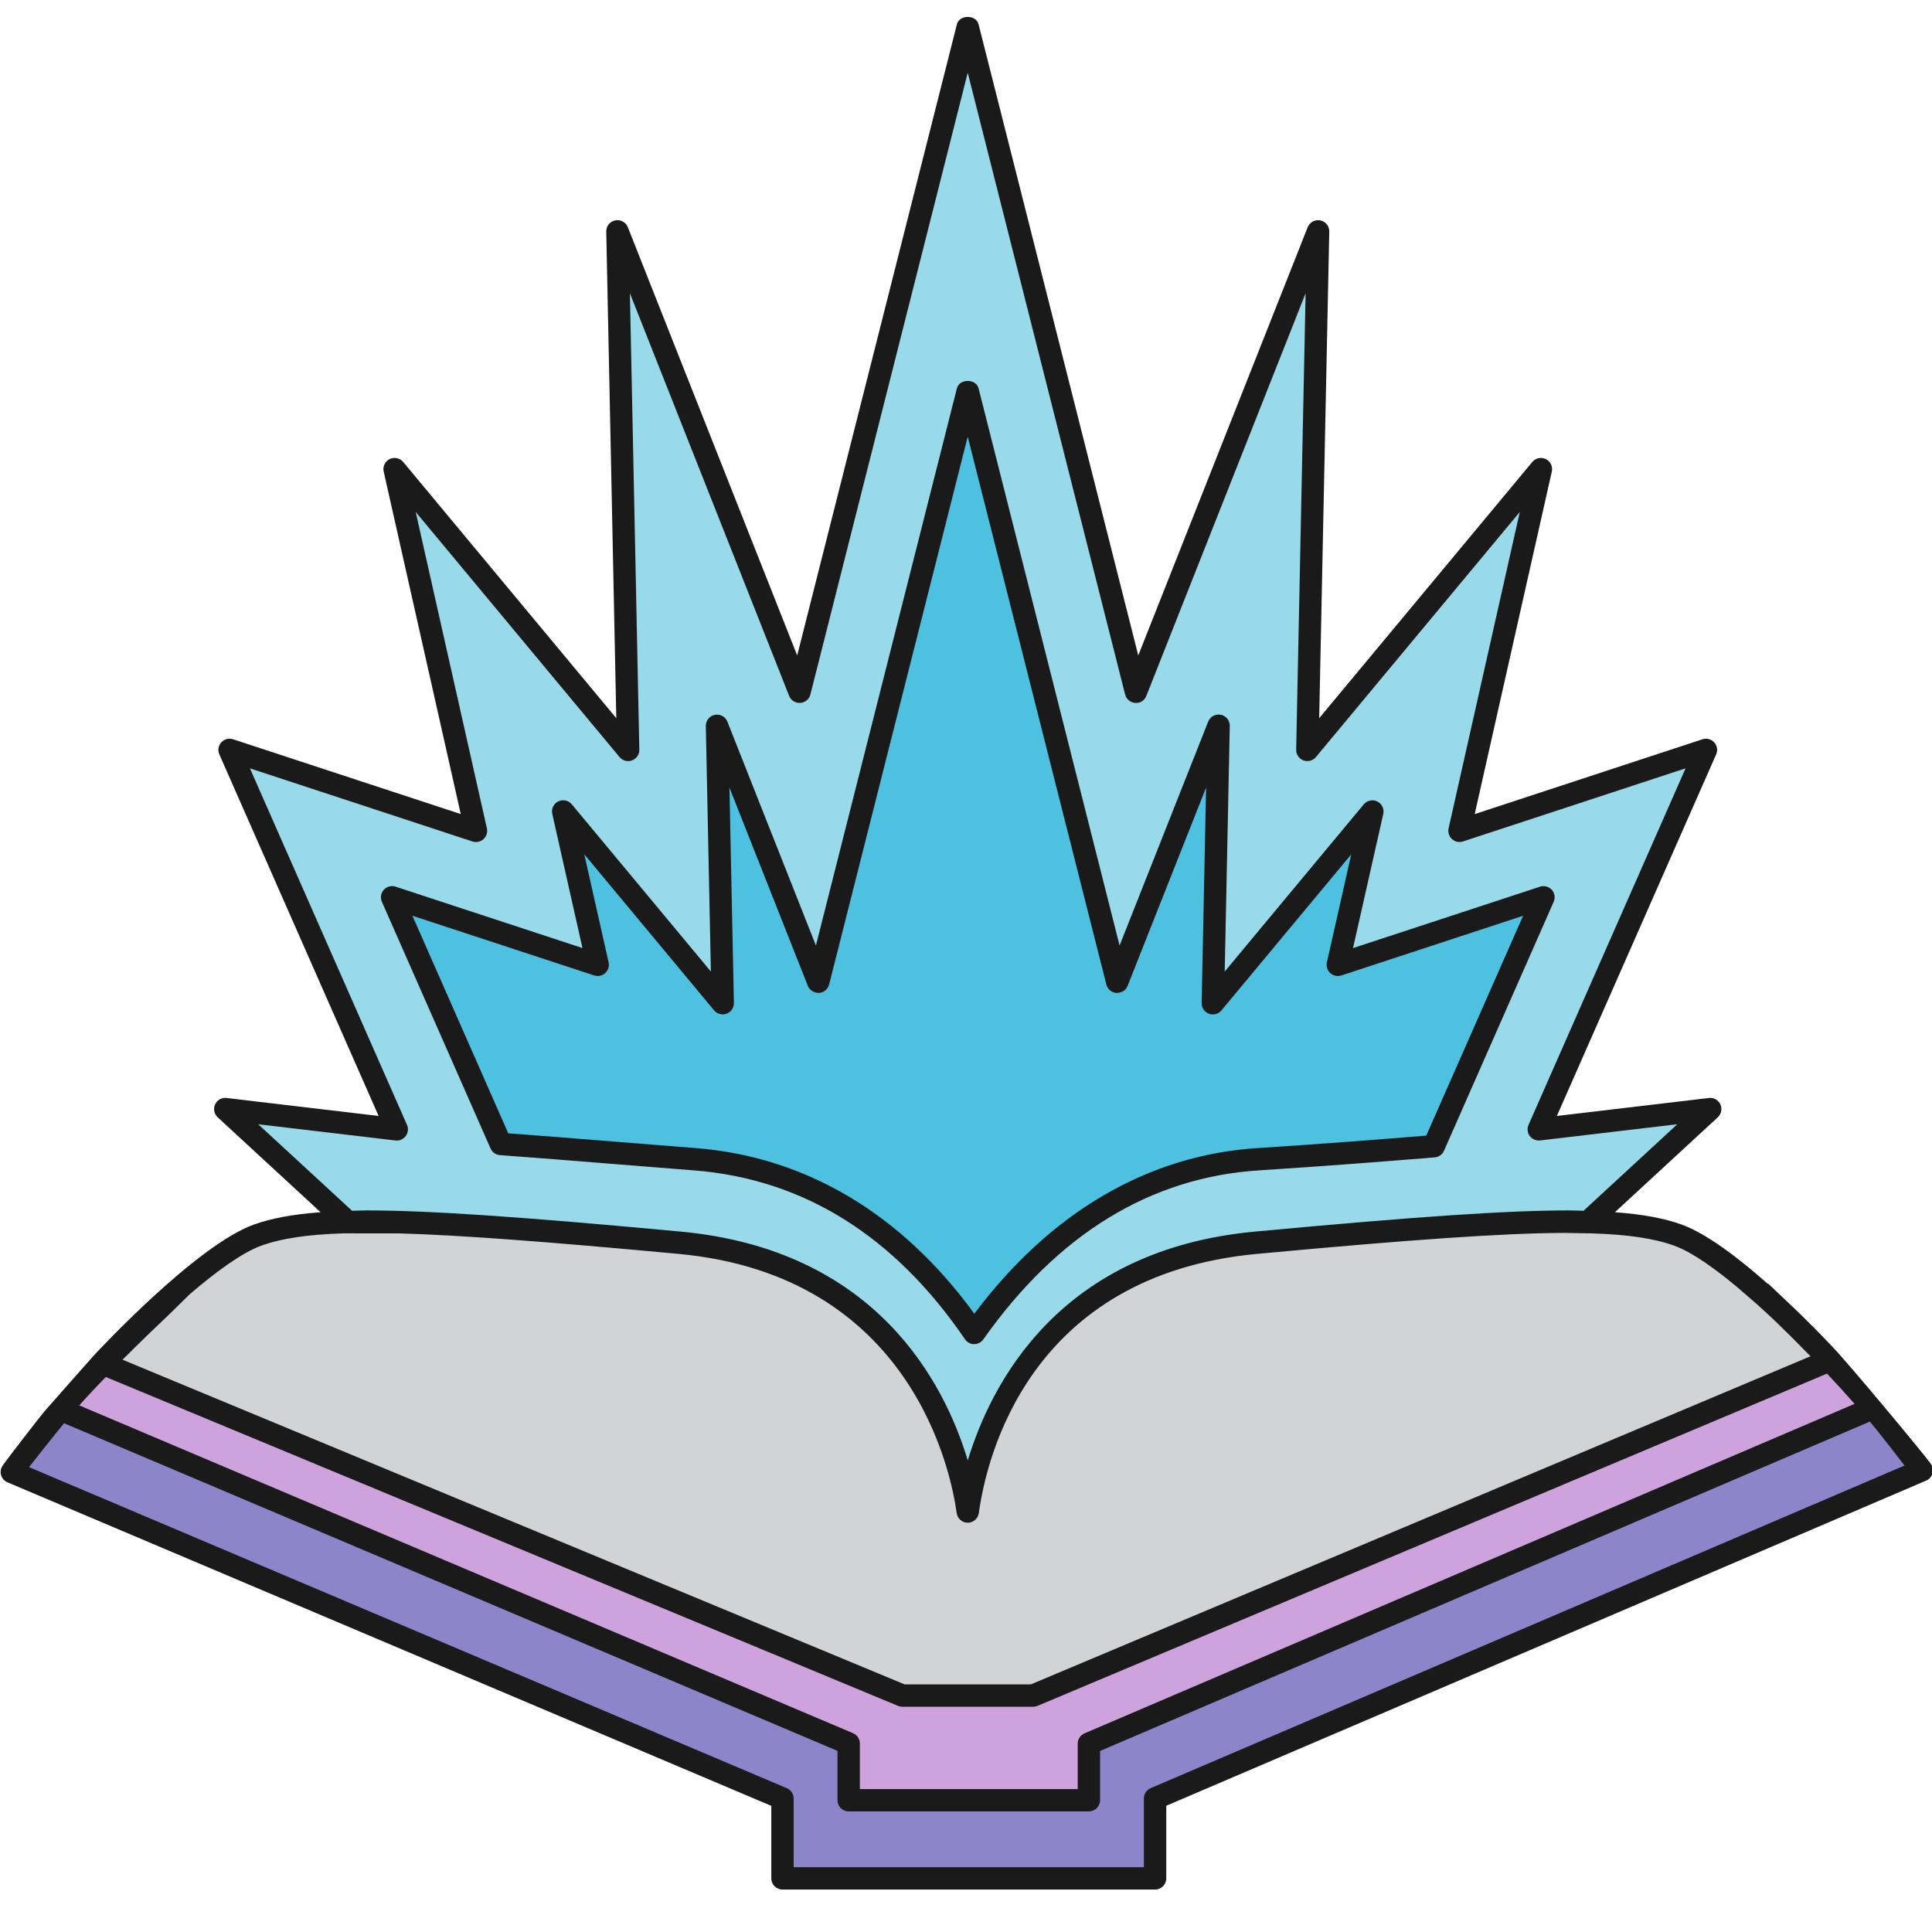 <?xml version="1.0" encoding="iso-8859-1"?>
<!-- Generator: Adobe Illustrator 16.0.4, SVG Export Plug-In . SVG Version: 6.00 Build 0)  -->
<!DOCTYPE svg PUBLIC "-//W3C//DTD SVG 1.1//EN" "http://www.w3.org/Graphics/SVG/1.1/DTD/svg11.dtd">
<svg version="1.1" xmlns="http://www.w3.org/2000/svg" xmlns:xlink="http://www.w3.org/1999/xlink" x="0px" y="0px" width="64.8px"
	 height="64.8px" viewBox="0 0 64.8 64.8" style="enable-background:new 0 0 64.8 64.8;" xml:space="preserve">
<g id="colors">
	<g>
		<g>
			<path style="fill:#CEA2DD;" d="M59.071,43.348l-14.02,3.855l-14.165,7.176l-17.785-9.857l-7.559-0.826
				c-1.2,1.128-3.006,2.84-4.518,4.816L26.956,59.31l0.062,2.558l10.608,0.125l0.624-2.87l25.512-10.748
				C62.194,46.351,60.229,44.425,59.071,43.348z"/>
		</g>
		<g>
			<path style="fill:#99DAEA;" d="M23.08,41.868c7.253,0.571,9.51,9.703,9.51,9.703s2.639-9.252,9.822-9.703
				c5.446-0.343,8.463-0.72,10.656-0.707l4.293-3.961l-5.75,0.68l5.606-12.728l-8.266,2.715l2.73-12.133l-7.834,9.418l0.36-17.394
				l-6.108,15.443L32.458,0.909l-5.641,22.293L20.709,7.759l0.359,17.394l-7.833-9.418l2.73,12.133L7.7,25.152l5.607,12.728
				l-5.75-0.68l4.304,3.97C14.047,41.108,17.159,41.401,23.08,41.868z"/>
		</g>
		<g>
			<path style="fill:#4EC1E0;" d="M32.675,44.707c-1.88-2.756-4.854-5.47-9.36-5.825l-2.527-0.201
				c-1.547-0.125-2.857-0.229-3.992-0.312l-3.644-8.273l6.896,2.265l-1.158-5.146l5.351,6.433l-0.192-9.307l3.396,8.588
				l5.013-19.813l5.014,19.813l3.399-8.59l-0.192,9.31l5.35-6.432l-1.158,5.144l6.897-2.265l-3.679,8.35
				c-0.087,0.008-0.174,0.015-0.263,0.021c-1.498,0.12-3.361,0.27-5.603,0.412C37.71,39.161,34.644,41.918,32.675,44.707z"/>
		</g>
		<g>
			<path style="fill:#8D85CA;" d="M36.522,58.481v1.899h-8.058v-1.903L2.026,47.276c-0.581,0.682-1.14,1.391-1.627,2.095
				l25.846,10.95v2.68h12.497v-2.682l25.715-11.004c-0.491-0.704-1.051-1.411-1.632-2.088L36.522,58.481z"/>
		</g>
		<g>
			<path style="fill:#D1D3D4;" d="M56.282,41.428c-1.867-0.679-5.03-0.595-14.157,0.255c-8.075,0.75-9.455,7.474-9.667,9.015
				c-0.209-1.541-1.59-8.265-9.665-9.015c-9.127-0.85-12.29-0.934-14.157-0.255c-1.869,0.679-5.218,4.296-5.218,4.296L30.267,56.87
				h2.156h0.072h2.156l26.72-11.245C61.371,45.625,58.151,42.106,56.282,41.428z"/>
		</g>
	</g>
</g>
<g id="lines">
	<path style="fill:#1A1A1A;" d="M16.768,38.743c1.134,0.082,2.443,0.187,3.989,0.312l2.528,0.201
		c3.658,0.288,6.713,2.193,9.08,5.662c0.069,0.103,0.203,0.177,0.31,0.164c0.122,0,0.236-0.06,0.306-0.159
		c2.495-3.533,5.612-5.441,9.266-5.67c2.242-0.143,4.106-0.292,5.607-0.412l0.268-0.022c0.137-0.012,0.255-0.097,0.31-0.222
		l3.679-8.35c0.061-0.136,0.034-0.293-0.065-0.403c-0.099-0.109-0.252-0.149-0.395-0.104l-6.27,2.059l1.014-4.499
		c0.038-0.169-0.045-0.342-0.2-0.419c-0.153-0.076-0.343-0.037-0.454,0.097l-4.664,5.608l0.17-8.238
		c0.004-0.182-0.123-0.34-0.301-0.375c-0.182-0.035-0.355,0.062-0.423,0.229l-2.972,7.511l-4.729-18.687
		c-0.085-0.333-0.643-0.333-0.728,0l-4.728,18.687l-2.969-7.508c-0.066-0.169-0.241-0.263-0.423-0.23
		c-0.178,0.036-0.304,0.194-0.301,0.375l0.17,8.235l-4.666-5.609c-0.11-0.133-0.298-0.172-0.454-0.097
		c-0.156,0.077-0.238,0.25-0.2,0.419l1.013,4.5l-6.268-2.059c-0.141-0.046-0.295-0.005-0.395,0.104
		c-0.1,0.11-0.125,0.268-0.065,0.403l3.644,8.273C16.508,38.647,16.629,38.733,16.768,38.743z M19.93,32.717
		c0.13,0.041,0.27,0.012,0.369-0.079c0.1-0.091,0.144-0.229,0.114-0.36l-0.816-3.625l4.355,5.236
		c0.101,0.122,0.27,0.166,0.419,0.111c0.149-0.056,0.247-0.2,0.244-0.359l-0.149-7.223l2.63,6.65c0.06,0.15,0.216,0.235,0.373,0.236
		c0.163-0.011,0.3-0.125,0.34-0.282l4.649-18.376l4.65,18.376c0.04,0.157,0.177,0.271,0.339,0.282
		c0.183-0.006,0.313-0.086,0.373-0.236l2.633-6.653l-0.149,7.227c-0.003,0.159,0.095,0.304,0.244,0.359
		c0.15,0.056,0.318,0.011,0.419-0.111l4.354-5.234l-0.816,3.623c-0.029,0.132,0.014,0.27,0.114,0.36
		c0.1,0.09,0.24,0.119,0.369,0.079l6.098-2.003l-3.249,7.375l-0.043,0.003c-1.496,0.12-3.356,0.27-5.593,0.412
		c-3.686,0.23-6.968,2.149-9.521,5.558c-2.433-3.347-5.651-5.264-9.335-5.555l-2.527-0.201c-1.447-0.116-2.687-0.216-3.77-0.295
		l-3.214-7.297L19.93,32.717z"/>
	<path style="fill:#1A1A1A;" d="M64.764,49.101c-0.215-0.308-2.74-3.341-3.263-3.886c-0.264-0.282-0.861-0.906-1.599-1.597
		c-0.21-0.201-0.407-0.389-0.575-0.545c-0.015-0.014-0.036-0.017-0.053-0.028c-0.955-0.844-2.025-1.665-2.864-1.97
		c-0.598-0.217-1.332-0.349-2.245-0.417l3.45-3.183c0.12-0.11,0.154-0.284,0.087-0.433c-0.068-0.147-0.228-0.239-0.385-0.215
		l-5.099,0.603l5.342-12.127c0.061-0.136,0.034-0.293-0.065-0.403c-0.1-0.109-0.251-0.149-0.395-0.104l-7.638,2.509l2.586-11.488
		c0.038-0.169-0.045-0.342-0.2-0.419c-0.156-0.075-0.343-0.037-0.454,0.097l-7.148,8.594l0.338-16.322
		c0.004-0.182-0.123-0.34-0.301-0.375c-0.184-0.033-0.355,0.061-0.423,0.23l-5.682,14.362L32.822,0.817
		c-0.085-0.333-0.643-0.333-0.728,0l-5.356,21.167L21.058,7.621c-0.066-0.169-0.242-0.263-0.423-0.23
		c-0.178,0.036-0.304,0.194-0.301,0.375l0.337,16.322l-7.148-8.594c-0.11-0.133-0.298-0.172-0.454-0.097
		c-0.156,0.077-0.238,0.25-0.2,0.419l2.585,11.488l-7.637-2.509C7.675,24.75,7.522,24.791,7.422,24.9
		c-0.1,0.11-0.125,0.268-0.065,0.403l5.342,12.127l-5.099-0.603c-0.16-0.024-0.317,0.067-0.385,0.215
		c-0.068,0.148-0.033,0.322,0.086,0.433l3.451,3.183c-0.913,0.069-1.646,0.2-2.245,0.417c-1.933,0.702-5.226,4.243-5.365,4.394
		c-0.028,0.031-1.571,1.773-1.66,1.879c-0.145,0.173-1.203,1.534-1.394,1.81c-0.064,0.093-0.083,0.21-0.052,0.318
		c0.032,0.108,0.11,0.197,0.214,0.241L25.87,60.569v2.432c0,0.207,0.168,0.375,0.375,0.375h12.497c0.207,0,0.375-0.168,0.375-0.375
		v-2.435L64.604,49.66c0.104-0.044,0.182-0.133,0.213-0.241S64.828,49.193,64.764,49.101z M28.611,58.132L2.658,47.137
		c0.299-0.335,0.595-0.647,0.889-0.953l26.577,11.033c0.045,0.019,0.094,0.028,0.144,0.028h4.384c0.05,0,0.1-0.01,0.146-0.029
		l26.481-11.145c0.306,0.325,0.615,0.664,0.924,1.015L36.375,58.137c-0.138,0.059-0.228,0.194-0.228,0.345v1.524H28.84v-1.528
		C28.84,58.327,28.75,58.191,28.611,58.132z M8.661,37.708l4.603,0.544c0.133,0.016,0.266-0.041,0.345-0.149
		c0.08-0.107,0.096-0.251,0.042-0.374L8.383,25.771l7.465,2.453c0.129,0.041,0.27,0.013,0.369-0.079
		c0.1-0.09,0.144-0.228,0.114-0.36l-2.388-10.613l6.837,8.221c0.101,0.123,0.27,0.167,0.419,0.112
		c0.149-0.056,0.247-0.2,0.244-0.359l-0.316-15.31l5.341,13.504c0.06,0.151,0.209,0.246,0.373,0.236
		c0.163-0.01,0.3-0.125,0.34-0.282l5.277-20.856l5.279,20.856c0.04,0.158,0.177,0.272,0.339,0.282
		c0.184,0.011,0.313-0.085,0.373-0.236l5.342-13.504l-0.317,15.309c-0.003,0.159,0.095,0.303,0.244,0.359
		c0.149,0.055,0.317,0.011,0.419-0.112l6.838-8.221l-2.389,10.613c-0.029,0.132,0.014,0.27,0.114,0.36
		c0.101,0.091,0.241,0.119,0.369,0.079l7.466-2.453l-5.267,11.958c-0.055,0.123-0.039,0.267,0.041,0.374
		c0.08,0.108,0.212,0.165,0.346,0.149l4.603-0.544l-3.146,2.903c-0.168-0.003-0.318-0.012-0.498-0.012
		c-2.062,0-5.111,0.206-10.523,0.71c-6.538,0.607-8.839,5.058-9.631,7.675c-0.788-2.617-3.084-7.067-9.631-7.675
		c-5.412-0.504-8.46-0.71-10.523-0.71c-0.179,0-0.329,0.009-0.497,0.012L8.661,37.708z M8.764,41.78
		c0.676-0.246,1.559-0.374,2.757-0.413l1.896,0.002c2.005,0.059,4.846,0.269,9.342,0.687c7.853,0.729,9.148,7.369,9.328,8.692
		c0.025,0.186,0.184,0.324,0.371,0.324c0,0,0,0,0,0c0.188,0,0.346-0.139,0.372-0.324c0.255-1.859,1.684-7.981,9.331-8.692
		c5.234-0.487,8.233-0.692,10.27-0.704l0.968,0.016c1.198,0.039,2.081,0.167,2.757,0.413c0.604,0.22,1.371,0.772,2.12,1.398
		l0.68,0.59c0.216,0.195,0.422,0.385,0.619,0.573c0.35,0.339,0.738,0.725,1.15,1.148L34.575,56.495h-4.233L4.11,45.605
		c0.581-0.582,1.128-1.107,1.564-1.519l0.692-0.68C7.211,42.684,8.096,42.023,8.764,41.78z M38.594,59.975
		c-0.138,0.059-0.228,0.194-0.228,0.345v2.307H26.62v-2.305c0-0.15-0.09-0.286-0.229-0.346L0.974,49.208
		c0.056-0.077,1.013-1.28,1.175-1.472l25.94,10.989v1.655c0,0.207,0.168,0.375,0.375,0.375h8.058c0.207,0,0.375-0.168,0.375-0.375
		v-1.652l25.818-11.047c0.069,0.082,0.137,0.165,0.205,0.247c0.08,0.098,0.883,1.12,0.959,1.226L38.594,59.975z"/>
</g>
</svg>
